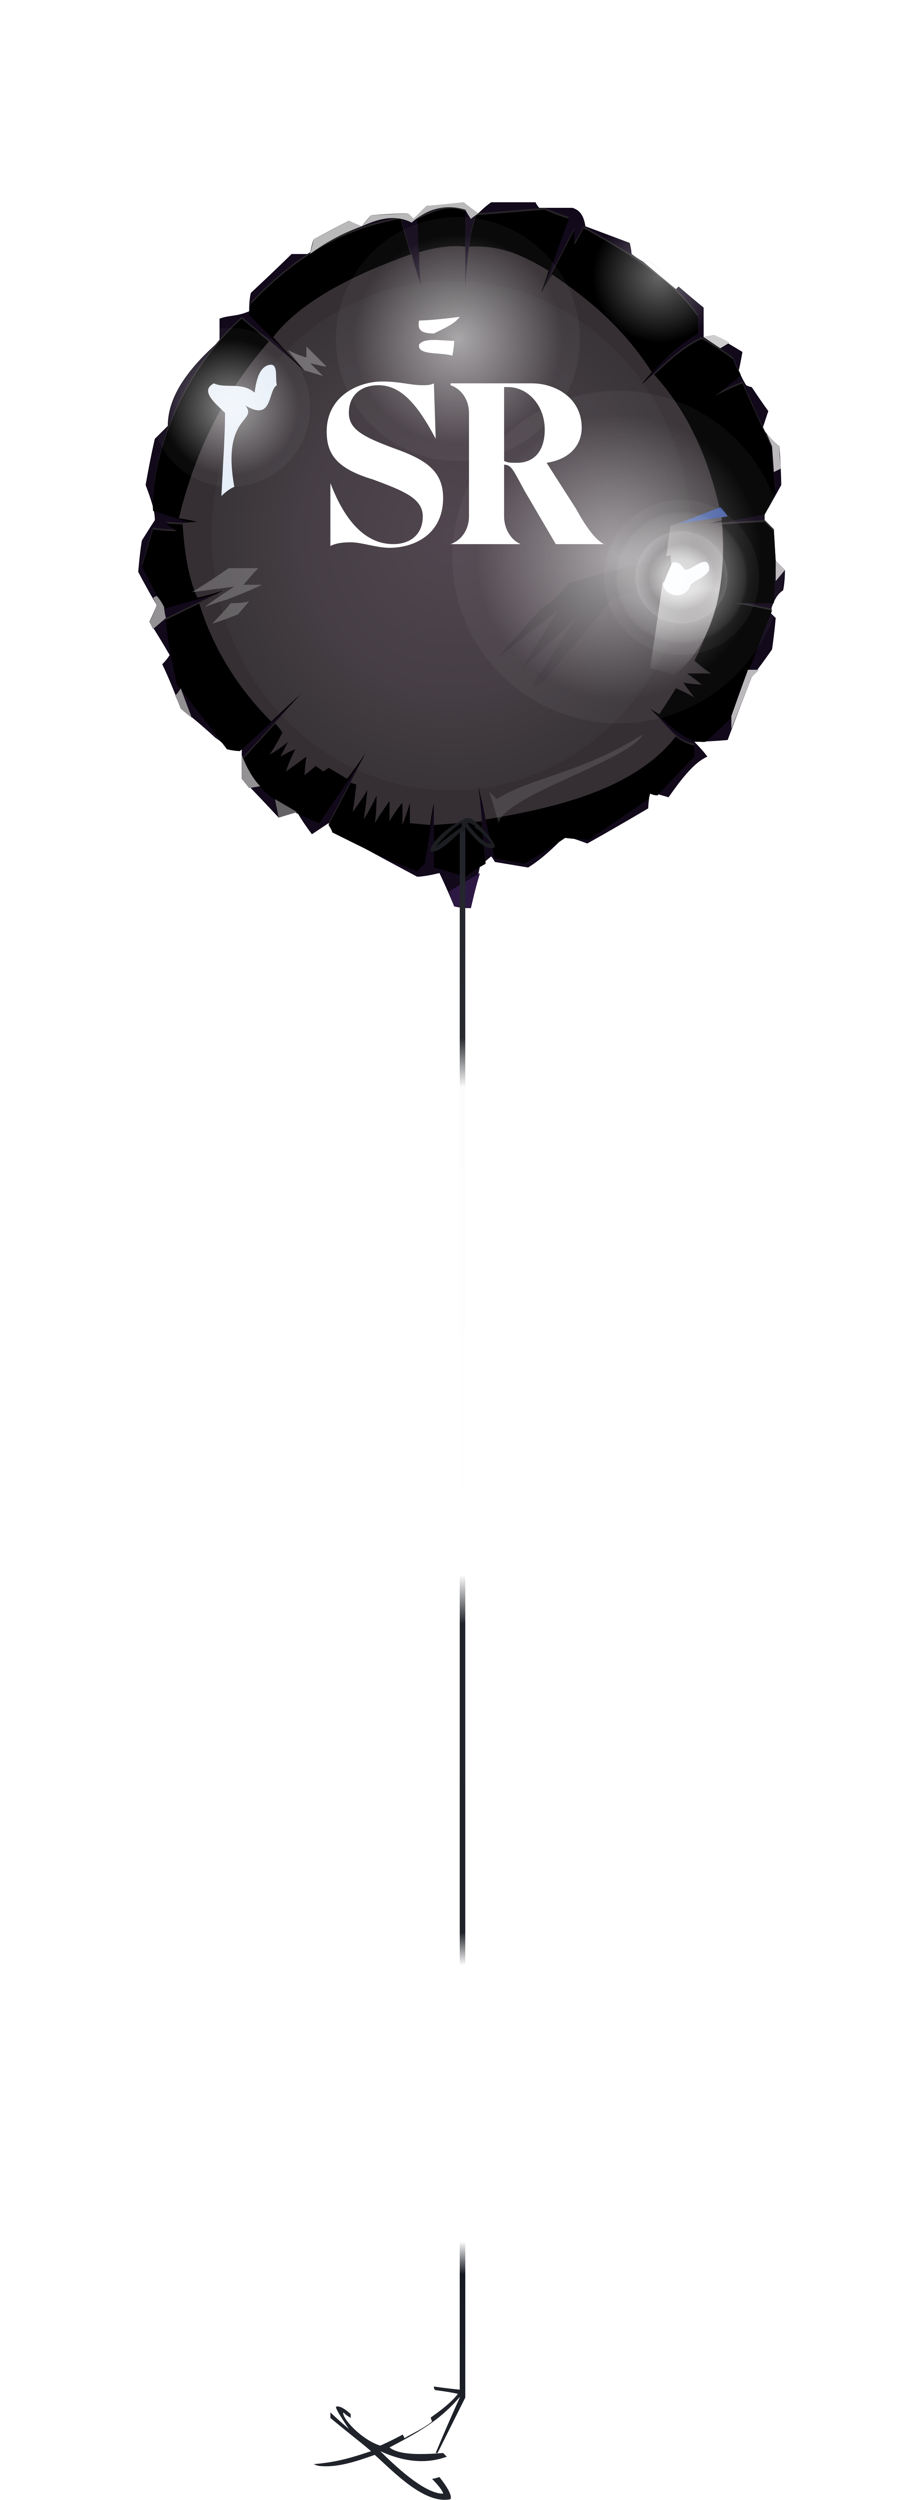 <?xml version="1.0" encoding="UTF-8" standalone="no"?>
<svg
   width="496.8"
   height="1352.79"
   viewBox="0 0 496.8 1352.79"
   version="1.1"
   id="svg157"
   sodipodi:docname="cb-layer-0830.svg"
   xmlns:inkscape="http://www.inkscape.org/namespaces/inkscape"
   xmlns:sodipodi="http://sodipodi.sourceforge.net/DTD/sodipodi-0.dtd"
   xmlns:xlink="http://www.w3.org/1999/xlink"
   xmlns="http://www.w3.org/2000/svg"
   xmlns:svg="http://www.w3.org/2000/svg">
  <sodipodi:namedview
     id="namedview159"
     pagecolor="#ffffff"
     bordercolor="#666666"
     borderopacity="1.0"
     inkscape:pageshadow="2"
     inkscape:pageopacity="0.0"
     inkscape:pagecheckerboard="0" />
  <defs
     id="defs108">
    <filter
       width="1.419"
       height="1.475"
       x="-0.214"
       y="-0.195"
       id="id-72630"
       filterUnits="objectBoundingBox">
      <feOffset
         result="id-72631"
         in="SourceAlpha"
         dx="0"
         dy="35"
         id="feOffset2" />
      <feGaussianBlur
         result="id-72632"
         in="SourceAlpha"
         stdDeviation="30"
         id="feGaussianBlur4" />
      <feColorMatrix
         result="id-72634"
         in="SourceAlpha"
         type="matrix"
         values="0 0 0 0 0 0 0 0 0 0 0 0 0 0 0 0 0 0 0.430 0"
         id="feColorMatrix6" />
      <feMerge
         id="feMerge12">
        <feMergeNode
           in="SourceAlpha"
           id="feMergeNode8" />
        <feMergeNode
           in="SourceGraphic"
           id="feMergeNode10" />
      </feMerge>
    </filter>
    <path
       d="m 193,356 16,3 c 15,-9 22,-14 22,-14 9,1 13,1 13,1 l 32,-22 c 1,-2 1,-3 1,-3 2,1 4,1 4,1 13,-14 20,-21 20,-21 0,-4 0,-6 0,-6 -11,-2 -16,-12 -24,-19 10,6 18,18 30,17 9,-8 14,-13 14,-13 14,-38 22,-58 22,-58 -13,-3 -20,-4 -20,-4 14,0 21,0 21,0 l 1,-22 -1,-17 c -3,-3 -5,-5 -5,-5 -21,1 -31,2 -31,2 20,-4 31,-6 31,-6 4,-8 6,-12 6,-12 -2,-16 -2,-24 -2,-24 -11,-23 -16,-35 -16,-35 -10,4 -15,7 -15,7 9,-7 14,-11 14,-11 -3,-6 -4,-9 -4,-9 -11,-8 -17,-11 -17,-11 -10,4 -21,15 -33,26 8,-10 16,-20 31,-29 0,-6 0,-9 0,-9 -14,-20 -37,-34 -62,-48 -3,6 -5,9 -5,9 0,-5 0,-8 0,-8 -12,23 -18,35 -18,35 10,-27 15,-41 15,-41 -9,-3 -13,-5 -13,-5 -24,2 -37,3 -37,3 -4,10 -5,25 -6,42 0,-29 0,-44 0,-44 -9,-4 -17,0 -26,4 1,25 2,37 2,37 C 145,22 142,10 142,10 107,16 82,34 61,56 60,60 60,62 60,62 80,82 90,93 90,93 68,74 56,64 56,64 26,91 7,135 8,168 c 16,5 24,8 24,8 -11,-1 -17,-1 -17,-1 4,3 6,4 6,4 -8,0 -13,-1 -13,-1 -4,14 -6,20 -6,20 8,16 12,23 12,23 21,-6 32,-9 32,-9 -21,10 -31,15 -31,15 1,15 4,25 6,35 18,23 27,35 27,35 4,1 7,1 7,1 22,-20 33,-30 33,-30 -21,23 -31,34 -31,34 4,13 15,25 41,35 l 25,-37 -20,38 c 2,3 2,4 2,4 16,8 32,16 46,21 3,-3 4,-4 4,-4 4,-22 5,-33 5,-33 0,23 0,35 0,35 11,3 17,5 17,5 7,-5 11,-7 11,-7 l -4,-41 c 6,26 9,38 9,38 z"
       id="id-72637" />
    <filter
       width="1.028"
       height="1.029"
       x="-0.014"
       y="-0.013"
       id="id-72638"
       filterUnits="objectBoundingBox">
      <feGaussianBlur
         result="id-72639"
         in="SourceAlpha"
         stdDeviation="2"
         id="feGaussianBlur16" />
      <feOffset
         result="id-72640"
         in="SourceAlpha"
         dx="0"
         dy="1"
         id="feOffset18" />
      <feComposite
         result="id-72642"
         in="SourceAlpha"
         in2="SourceAlpha"
         operator="arithmetic"
         k2="-1"
         k3="1"
         id="feComposite20"
         k1="0"
         k4="0" />
      <feColorMatrix
         in="SourceAlpha"
         type="matrix"
         values="0 0 0 0 0 0 0 0 0 0 0 0 0 0 0 0 0 0 0.500 0"
         id="feColorMatrix22" />
    </filter>
    <path
       d="m 193,356 16,3 c 15,-9 22,-14 22,-14 9,1 13,1 13,1 l 32,-22 c 1,-2 1,-3 1,-3 2,1 4,1 4,1 13,-14 20,-21 20,-21 0,-4 0,-6 0,-6 -11,-2 -16,-12 -24,-19 10,6 18,18 30,17 9,-8 14,-13 14,-13 14,-38 22,-58 22,-58 -13,-3 -20,-4 -20,-4 14,0 21,0 21,0 l 1,-22 -1,-17 c -3,-3 -5,-5 -5,-5 -21,1 -31,2 -31,2 20,-4 31,-6 31,-6 4,-8 6,-12 6,-12 -2,-16 -2,-24 -2,-24 -11,-23 -16,-35 -16,-35 -10,4 -15,7 -15,7 9,-7 14,-11 14,-11 -3,-6 -4,-9 -4,-9 -11,-8 -17,-11 -17,-11 -10,4 -21,15 -33,26 8,-10 16,-20 31,-29 0,-6 0,-9 0,-9 -14,-20 -37,-34 -62,-48 -3,6 -5,9 -5,9 0,-5 0,-8 0,-8 -12,23 -18,35 -18,35 10,-27 15,-41 15,-41 -9,-3 -13,-5 -13,-5 -24,2 -37,3 -37,3 -4,10 -5,25 -6,42 0,-29 0,-44 0,-44 -9,-4 -17,0 -26,4 1,25 2,37 2,37 C 145,22 142,10 142,10 107,16 82,34 61,56 60,60 60,62 60,62 80,82 90,93 90,93 68,74 56,64 56,64 26,91 7,135 8,168 c 16,5 24,8 24,8 -11,-1 -17,-1 -17,-1 4,3 6,4 6,4 -8,0 -13,-1 -13,-1 -4,14 -6,20 -6,20 8,16 12,23 12,23 21,-6 32,-9 32,-9 -21,10 -31,15 -31,15 1,15 4,25 6,35 18,23 27,35 27,35 4,1 7,1 7,1 22,-20 33,-30 33,-30 -21,23 -31,34 -31,34 4,13 15,25 41,35 l 25,-37 -20,38 c 2,3 2,4 2,4 16,8 32,16 46,21 3,-3 4,-4 4,-4 4,-22 5,-33 5,-33 0,23 0,35 0,35 11,3 17,5 17,5 7,-5 11,-7 11,-7 l -4,-41 c 6,26 9,38 9,38 z"
       id="path25" />
    <radialGradient
       cx="174.602"
       cy="176.879"
       r="133.689"
       id="id-72646"
       fx="174.602"
       fy="176.879"
       gradientTransform="scale(0.97,1.031)"
       gradientUnits="userSpaceOnUse">
      <stop
         stop-color="#51464F"
         offset="0%"
         id="stop27" />
      <stop
         stop-color="#453E44"
         offset="63%"
         id="stop29" />
      <stop
         stop-color="#383437"
         offset="100%"
         id="stop31" />
      <stop
         stop-color="#352F33"
         offset="100%"
         id="stop33" />
    </radialGradient>
    <linearGradient
       x1="448.668"
       y1="111.088"
       x2="448.668"
       y2="170.599"
       id="id-72647"
       gradientTransform="scale(0.661,1.512)"
       gradientUnits="userSpaceOnUse">
      <stop
         stop-color="#FFFFFF"
         offset="0%"
         stop-opacity="0.044"
         id="stop36" />
      <stop
         stop-color="#FFFFFF"
         offset="48%"
         id="stop38" />
      <stop
         stop-color="#FFFFFF"
         offset="100%"
         stop-opacity="0.026"
         id="stop40" />
    </linearGradient>
    <linearGradient
       x1="208.778"
       y1="305.377"
       x2="208.778"
       y2="224.07"
       id="id-72648"
       gradientTransform="scale(1.157,0.865)"
       gradientUnits="userSpaceOnUse">
      <stop
         stop-color="#383438"
         offset="1%"
         stop-opacity="0.416"
         id="stop43" />
      <stop
         stop-color="#383437"
         offset="100%"
         id="stop45" />
    </linearGradient>
    <radialGradient
       cx="0.5"
       cy="0.5"
       r="0.43"
       id="id-72649"
       fx="0.5"
       fy="0.5">
      <stop
         stop-color="#FFFFFF"
         offset="0%"
         id="stop48" />
      <stop
         stop-color="#FFFFFF"
         offset="100%"
         stop-opacity="0.070"
         id="stop50" />
    </radialGradient>
    <radialGradient
       cx="0.5"
       cy="0.5"
       r="0.43"
       id="radialGradient57"
       fx="0.5"
       fy="0.5">
      <stop
         stop-color="#FFFFFF"
         offset="0%"
         id="stop53" />
      <stop
         stop-color="#FFFFFF"
         offset="100%"
         stop-opacity="0.070"
         id="stop55" />
    </radialGradient>
    <radialGradient
       cx="0.5"
       cy="0.5"
       r="0.43"
       id="radialGradient63"
       fx="0.5"
       fy="0.5">
      <stop
         stop-color="#FFFFFF"
         offset="0%"
         id="stop59" />
      <stop
         stop-color="#FFFFFF"
         offset="100%"
         stop-opacity="0.070"
         id="stop61" />
    </radialGradient>
    <radialGradient
       cx="294"
       cy="205"
       r="36.12"
       id="id-72652"
       fx="294"
       fy="205"
       gradientUnits="userSpaceOnUse">
      <stop
         stop-color="#FFFFFF"
         offset="0%"
         id="stop65" />
      <stop
         stop-color="#FFFFFF"
         offset="9%"
         stop-opacity="0.979"
         id="stop67" />
      <stop
         stop-color="#FFFFFF"
         offset="28%"
         stop-opacity="0.924"
         id="stop69" />
      <stop
         stop-color="#FFFFFF"
         offset="50%"
         stop-opacity="0.328"
         id="stop71" />
      <stop
         stop-color="#FFFFFF"
         offset="69%"
         stop-opacity="0.571"
         id="stop73" />
      <stop
         stop-color="#FFFFFF"
         offset="69%"
         stop-opacity="0.403"
         id="stop75" />
      <stop
         stop-color="#FFFFFF"
         offset="95%"
         stop-opacity="0.192"
         id="stop77" />
      <stop
         stop-color="#FFFFFF"
         offset="100%"
         stop-opacity="0.070"
         id="stop79" />
    </radialGradient>
    <radialGradient
       cx="282"
       cy="42"
       r="36.12"
       id="id-72653"
       fx="282"
       fy="42"
       gradientUnits="userSpaceOnUse">
      <stop
         stop-color="#FFFFFF"
         offset="0%"
         id="stop82" />
      <stop
         stop-color="#FFFFFF"
         offset="100%"
         stop-opacity="0"
         id="stop84" />
    </radialGradient>
    <linearGradient
       x1="548.799"
       y1="0.674"
       x2="548.799"
       y2="119.333"
       id="id-72654"
       gradientTransform="scale(0.135,7.416)"
       gradientUnits="userSpaceOnUse">
      <stop
         stop-color="#21242A"
         offset="0%"
         id="stop87" />
      <stop
         stop-color="#282A30"
         offset="13%"
         id="stop89" />
      <stop
         stop-color="#FCFCFC"
         offset="16%"
         id="stop91" />
      <stop
         stop-color="#FFFFFF"
         offset="46%"
         id="stop93" />
      <stop
         stop-color="#21242A"
         offset="49%"
         id="stop95" />
      <stop
         stop-color="#20232A"
         offset="68%"
         id="stop97" />
      <stop
         stop-color="#FFFFFF"
         offset="70%"
         id="stop99" />
      <stop
         stop-color="#FFFFFF"
         offset="87%"
         id="stop101" />
      <stop
         stop-color="#151921"
         offset="89%"
         id="stop103" />
      <stop
         stop-color="#1F2229"
         offset="100%"
         id="stop105" />
    </linearGradient>
    <radialGradient
       inkscape:collect="always"
       xlink:href="#id-72649"
       id="radialGradient161"
       cx="50"
       cy="113"
       fx="50"
       fy="113"
       r="36.98"
       gradientUnits="userSpaceOnUse" />
    <radialGradient
       inkscape:collect="always"
       xlink:href="#id-72649"
       id="radialGradient163"
       cx="173"
       cy="76"
       fx="173"
       fy="76"
       r="56.76"
       gradientUnits="userSpaceOnUse" />
    <radialGradient
       inkscape:collect="always"
       xlink:href="#id-72649"
       id="radialGradient165"
       cx="260"
       cy="194"
       fx="260"
       fy="194"
       r="77.4"
       gradientUnits="userSpaceOnUse" />
  </defs>
  <g
     transform="translate(74.8,72.457)"
     id="id-72655">
    <g
       filter="url(#id-72630)"
       id="g146">
      <path
         d="m 180,384 c -6,0 -9,-1 -9,-1 -5,-12 -8,-18 -8,-18 -8,2 -12,2 -12,2 -30,-16 -46,-25 -46,-25 -1,-3 -2,-4 -2,-4 -6,4 -9,6 -9,6 -6,-8 -8,-12 -8,-12 -7,2 -10,3 -10,3 -13,-14 -20,-21 -20,-21 0,-10 0,-16 0,-16 -6,-1 -8,-1 -8,-1 -4,-4 -6,-5 -6,-5 C 30,281 23,276 23,276 17,260 13,252 13,252 c 3,-3 4,-5 4,-5 -7,-12 -11,-18 -11,-18 3,-6 4,-9 4,-9 C 3,208 0,202 0,202 1,190 2,185 2,185 7,177 9,174 9,174 9,169 7,163 4,155 7,138 9,130 9,130 l 7,-7 c 0,-16 11,-31 28,-46 0,-8 0,-12 0,-12 5,-2 9,-1 16,-4 0,-7 1,-10 1,-10 15,-14 22,-21 22,-21 7,0 10,0 10,0 1,-6 2,-8 2,-8 13,-7 19,-10 19,-10 4,2 7,3 7,3 3,-4 5,-6 5,-6 13,-1 20,-1 20,-1 2,2 3,3 3,3 5,-5 7,-7 7,-7 14,-1 20,-2 20,-2 5,4 8,6 8,6 4,-4 7,-6 7,-6 16,0 24,0 24,0 1,2 2,3 2,3 12,0 18,0 18,0 3,1 6,3 7,10 16,6 24,9 24,9 1,4 1,6 1,6 4,3 6,4 6,4 3,0 4,0 4,0 19,17 29,25 29,25 0,11 0,16 0,16 4,-1 6,-1 6,-1 10,6 15,9 15,9 -1,6 -2,10 -2,10 2,5 4,8 4,8 2,1 3,1 3,1 6,9 9,13 9,13 -2,6 -3,9 -3,9 1,2 2,3 2,3 4,5 7,7 7,7 1,14 1,21 1,21 -6,11 -9,16 -9,16 0,2 0,3 0,3 3,3 5,5 5,5 0,11 1,17 1,17 3,3 5,5 5,5 0,7 -1,11 -1,11 -3,2 -5,5 -7,12 2,2 3,3 3,3 -1,11 -2,17 -2,17 -7,10 -11,15 -11,15 -9,23 -13,34 -13,34 -12,1 -18,1 -18,1 5,5 7,8 7,8 -7,3 -14,12 -21,22 -7,-2 -10,-3 -10,-3 -1,6 -1,9 -1,9 -22,13 -33,19 -33,19 -8,-3 -12,-4 -12,-4 -6,6 -12,12 -20,17 -12,-2 -18,-3 -18,-3 -1,-2 -2,-3 -2,-3 l -6,5 c -3,15 -5,23 -5,23 z"
         fill="#12091b"
         id="id-72657" />
      <g
         id="id-72658">
        <use
           fill="#272427"
           xlink:href="#id-72637"
           fill-rule="evenodd"
           id="use111"
           x="0"
           y="0"
           width="100%"
           height="100%" />
        <use
           fill="#000000"
           fill-opacity="1"
           xlink:href="#id-72637"
           filter="url(#id-72638)"
           id="use113"
           x="0"
           y="0"
           width="100%"
           height="100%" />
      </g>
      <path
         d="m 74,284 c 3,3 4,5 4,5 -4,8 -7,12 -7,12 7,-4 10,-7 10,-7 -3,6 -4,8 -4,8 5,-3 8,-4 8,-4 -4,8 -5,12 -5,12 7,-5 11,-8 11,-8 -1,7 -1,10 -1,10 4,-3 6,-5 6,-5 3,2 4,3 4,3 2,-1 3,-2 3,-2 l 10,6 c 7,-9 10,-14 10,-14 -5,10 -8,16 -8,16 2,1 3,1 3,1 -1,10 -2,15 -2,15 6,-8 8,-12 8,-12 -1,11 -2,16 -2,16 5,-8 7,-13 7,-13 0,10 -1,15 -1,15 5,-8 8,-12 8,-12 0,8 0,11 0,11 4,-7 7,-10 7,-10 0,8 0,12 0,12 3,-8 4,-12 4,-12 0,8 0,11 0,11 l 11,1 c 1,-8 2,-12 2,-12 0,8 0,12 0,12 l 26,-2 c -1,-13 -2,-19 -2,-19 3,12 4,18 4,18 43,-7 82,-18 103,-45 -9,-10 -14,-15 -14,-15 3,2 5,3 5,3 6,-9 9,-14 9,-14 7,3 10,5 10,5 -4,-5 -6,-8 -6,-8 7,1 10,1 10,1 -5,-4 -8,-6 -8,-6 9,0 13,0 13,0 -6,-4 -9,-7 -9,-7 11,-22 18,-46 15,-75 l -8,1 c 5,-1 8,-2 8,-2 -6,-30 -17,-57 -37,-79 -5,4 -7,6 -7,6 4,-5 6,-7 6,-7 -16,-25 -35,-40 -54,-53 -4,7 -6,10 -6,10 3,-8 4,-12 4,-12 -12,-7 -24,-14 -43,-13 -2,16 -2,24 -2,24 0,-16 0,-24 0,-24 -9,-1 -18,1 -25,3 0,12 1,18 1,18 C 149,35 148,30 148,30 111,43 86,58 73,75 84,87 90,93 90,93 77,82 71,77 71,77 c -27,31 -41,63 -49,96 7,1 10,2 10,2 -6,0 -8,1 -8,1 1,15 3,29 8,40 9,-2 14,-4 14,-4 -9,5 -13,7 -13,7 7,23 20,45 39,64 l 16,-15 c -10,11 -14,16 -14,16 z"
         fill="url(#id-72646)"
         id="id-72662"
         style="fill:url(#id-72646)" />
      <path
         d="m 40,230 c 7,-7 10,-11 10,-11 7,0 10,-1 10,-1 l -6,7 c -10,4 -14,5 -14,5 z"
         fill="#939193"
         opacity="0.508"
         id="id-72663" />
      <path
         d="m 36,221 c 8,-3 12,-4 12,-4 13,-5 19,-8 19,-8 -7,0 -10,0 -10,0 5,-6 8,-9 8,-9 -10,0 -16,0 -16,0 -13,9 -20,13 -20,13 l 23,-3 c -11,7 -16,11 -16,11 z"
         fill="#939193"
         opacity="0.508"
         id="id-72664" />
      <path
         d="m 315,168 c -18,6 -27,9 -27,9 -7,52 -11,77 -11,77 l 13,4 c 21,-17 30,-47 25,-90 z"
         fill="url(#id-72647)"
         opacity="0.642"
         id="id-72665"
         style="fill:url(#id-72647)" />
      <path
         d="m 45,161 c 4,-4 7,-5 7,-5 -7,-39 13,-35 6,-44 15,9 12,-8 17,-11 -1,-4 1,-12 -4,-11 -5,1 -7,7 -8,15 -7,-6 -16,-2 -22,-5 -8,4 1,11 6,16 0,11 -1,26 -2,45 z"
         fill="#e5edf7"
         id="id-72666" />
      <path
         d="m 81,82 c 6,3 10,4 10,4 0,-4 0,-6 0,-6 7,7 11,11 11,11 -6,-1 -9,-2 -9,-2 l 7,7 -10,-3 C 84,86 81,82 81,82 Z"
         fill="#bcb9bc"
         opacity="0.444"
         id="id-72667" />
      <path
         d="m 171,77 c -7,0 -16,-2 -19,2 -1,6 11,4 18,6 1,-5 1,-8 1,-8 z"
         fill="#ffffff"
         id="id-72668" />
      <path
         d="m 152,66 c -1,5 1,7 8,7 6,-3 11,-5 14,-9 -15,2 -22,2 -22,2 z"
         fill="#ffffff"
         id="id-72669" />
      <path
         d="m 288,193 c 1,9 1,13 1,13 -21,7 -32,10 -32,10 -26,32 -40,48 -40,48 -3,0 -4,0 -4,0 16,-25 24,-37 24,-37 -19,18 -29,27 -29,27 13,-21 19,-31 19,-31 -22,17 -33,26 -33,26 l 24,-27 c 7,-4 11,-9 15,-14 z"
         fill="url(#id-72648)"
         id="id-72670"
         style="fill:url(#id-72648)" />
      <path
         d="m 195,338 c -3,-11 -5,-17 -5,-17 3,3 4,4 4,4 19,-12 46,-14 79,-35 -7,14 -75,33 -78,48 z"
         fill="#757575"
         opacity="0.334"
         id="id-72671" />
      <path
         d="m 289,197 c 4,-1 5,2 7,4 4,0 13,-10 13,0 -2,4 -7,5 -10,8 -3,9 -14,6 -15,0 3,-8 5,-12 5,-12 z"
         fill="#f6fafe"
         id="id-72672" />
      <path
         d="m 315,167 c 3,3 4,5 4,5 l -27,4 c 15,-6 23,-9 23,-9 z"
         fill="#334d99"
         id="id-72673" />
      <path
         d="m 93,30 2,-8 19,-10 7,3 5,-6 20,-1 3,3 7,-7 20,-2 c 5,4 8,6 8,6 l -4,3 c -2,-3 -3,-5 -3,-5 -10,-3 -20,-1 -29,7 -8,-4 -16,-3 -27,2 -11,4 -20,9 -28,15 z"
         fill="#b9b9b9"
         id="id-72674" />
      <path
         d="m 273,34 c 3,0 4,0 4,0 10,9 16,13 16,13 l -2,2 C 285,44 279,39 273,34 Z"
         fill="#fdfdfd"
         id="id-72675" />
      <path
         d="m 306,75 c 4,-1 6,-1 6,-1 5,2 8,4 8,4 l -5,3 z"
         fill="#cdcdcd"
         id="id-72676" />
      <path
         d="m 185,365 -17,10 3,8 9,1 c 3,-13 5,-19 5,-19 z"
         fill="#2d1843"
         id="id-72677" />
      <path
         d="m 340,127 c 4,5 7,7 7,7 0,8 1,12 1,12 l -4,2 -1,-14 z"
         fill="#bcb9bc"
         id="id-72678" />
      <polygon
         points="345,196 345,207 350,201 "
         fill="#bcb9bc"
         id="id-72679" />
      <path
         d="m 321,287 c 0,-4 0,-7 0,-7 6,-17 9,-25 9,-25 h 6 l -4,4 z"
         fill="#bcb9bc"
         id="id-72680" />
      <path
         d="m 86,332 c -7,2 -10,3 -10,3 l -2,-10 z"
         fill="#656265"
         id="id-72681" />
      <path
         d="m 66,318 -6,1 -4,-5 v -13 c 3,8 7,14 10,17 z"
         fill="#939193"
         id="id-72682" />
      <path
         d="m 23,276 c -2,-5 -3,-7 -3,-7 2,-2 3,-4 3,-4 l 6,16 c -4,-3 -6,-5 -6,-5 z"
         fill="#939193"
         id="id-72683" />
      <path
         d="m 6,229 2,4 7,-6 c -1,-4 -1,-6 -1,-6 -2,-4 -4,-6 -4,-6 l -2,1 2,4 c -2,6 -4,9 -4,9 z"
         fill="#939193"
         id="id-72684" />
      <circle
         cx="50"
         cy="113"
         r="43"
         fill="url(#id-72649)"
         opacity="0.552"
         id="id-72685"
         style="fill:url(#radialGradient161)" />
      <circle
         cx="173"
         cy="76"
         r="66"
         fill="url(#id-72649)"
         opacity="0.552"
         id="circle140"
         style="fill:url(#radialGradient163)" />
      <circle
         cx="260"
         cy="194"
         r="90"
         fill="url(#id-72649)"
         opacity="0.552"
         id="circle142"
         style="fill:url(#radialGradient165)" />
      <circle
         cx="294"
         cy="205"
         r="42"
         fill="url(#id-72652)"
         opacity="0.552"
         id="id-72688"
         style="fill:url(#id-72652)" />
      <circle
         cx="282"
         cy="42"
         r="42"
         fill="url(#id-72653)"
         opacity="0.401"
         id="id-72689"
         style="fill:url(#id-72653)" />
    </g>
    <g
       transform="translate(95,370)"
       id="id-72690">
      <path
         d="m 65,849 c 0,2 1,2 1,2 8,1 12,2 12,2 -6,8 -24,20 -42,28 -10,-3 -21,-15 -20,-18 2,2 4,3 4,3 0,-2 0,-2 0,-2 -2,-2 -6,-5 -8,-4 0,1 1,3 7,12 -7,-6 -10,-9 -10,-9 0,2 0,3 0,3 7,6 15,12 22,18 -9,3 -18,6 -31,7 2,1 3,1 3,1 9,1 19,-2 30,-6 10,9 27,27 41,24 1,-2 -2,-7 -6,-12 -3,1 -4,1 -4,1 4,4 6,7 6,8 -7,0 -18,-7 -34,-23 13,6 25,7 36,3 -1,-1 -2,-2 -2,-2 -13,1 -24,1 -29,-3 13,-7 28,-14 41,-31 -11,-1 -17,-2 -17,-2 z"
         fill="#20232a"
         id="id-72691" />
      <path
         d="m 48,875 c 1,1 1,2 1,2 5,-3 10,-5 15,-9 l -1,-3 c -10,6 -15,10 -15,10 z"
         fill="#ffffff"
         id="id-72692" />
      <path
         d="m 66,885 c 1,0 1,0 1,0 C 77,865 82,855 82,855 82,289 82,5 82,5 80,6 79,6 79,6 v 849 c -9,20 -13,30 -13,30 z"
         fill="url(#id-72654)"
         id="id-72693"
         style="fill:url(#id-72654)" />
      <path
         d="M 86,1 C 91,5 98,13 98,16 94,18 89,14 82,5 82,7 81,8 81,8 L 80,7 C 73,14 66,20 63,18 63,15 69,7 81,1 82,0 84,0 86,1 Z M 80,3 C 79,3 70,10 66,16 68,14 72,11 80,5 80,3 80,3 80,3 Z m 3,0 C 89,11 94,15 96,14 94,11 91,8 88,6 L 87,5 V 5 4 C 86,4 86,4 85,3 v 0 0 c 0,0 -1,0 -2,0 z"
         fill="#1c1e22"
         id="id-72694" />
    </g>
    <g
       transform="translate(102,134)"
       fill="#ffffff"
       id="id-72695">
      <path
         d="M 13,87 C 7,87 4,88 2,89 V 55 55 C 7,68 17,88 36,88 45,88 52,83 52,73 52,63 41,59 25,53 5,47 0,39 0,27 0,8 17,0 30,0 c 10,0 15,2 22,2 2,0 4,0 6,-1 l 1,30 v 0 C 49,12 40,2 28,2 19,2 12,7 12,17 c 0,9 8,13 24,19 17,6 27,12 27,27 0,20 -16,27 -29,27 -7,0 -15,-3 -21,-3 z"
         id="id-72696" />
      <path
         d="m 150,88 v 0 H 124 L 107,59 C 101,48 100,45 96,45 v 28 c 0,7 4,13 9,15 v 0 H 67 v 0 C 73,86 77,80 77,73 V 17 C 77,10 73,4 67,2 V 1 h 44 c 13,0 27,8 27,24 0,9 -6,17 -19,19 l 16,25 c 6,11 11,17 15,19 z M 96,3 v 40 c 2,1 4,1 7,1 8,0 15,-5 15,-18 C 118,13 109,3 98,3 Z"
         id="id-72697"
         fill-rule="nonzero" />
    </g>
  </g>
</svg>
